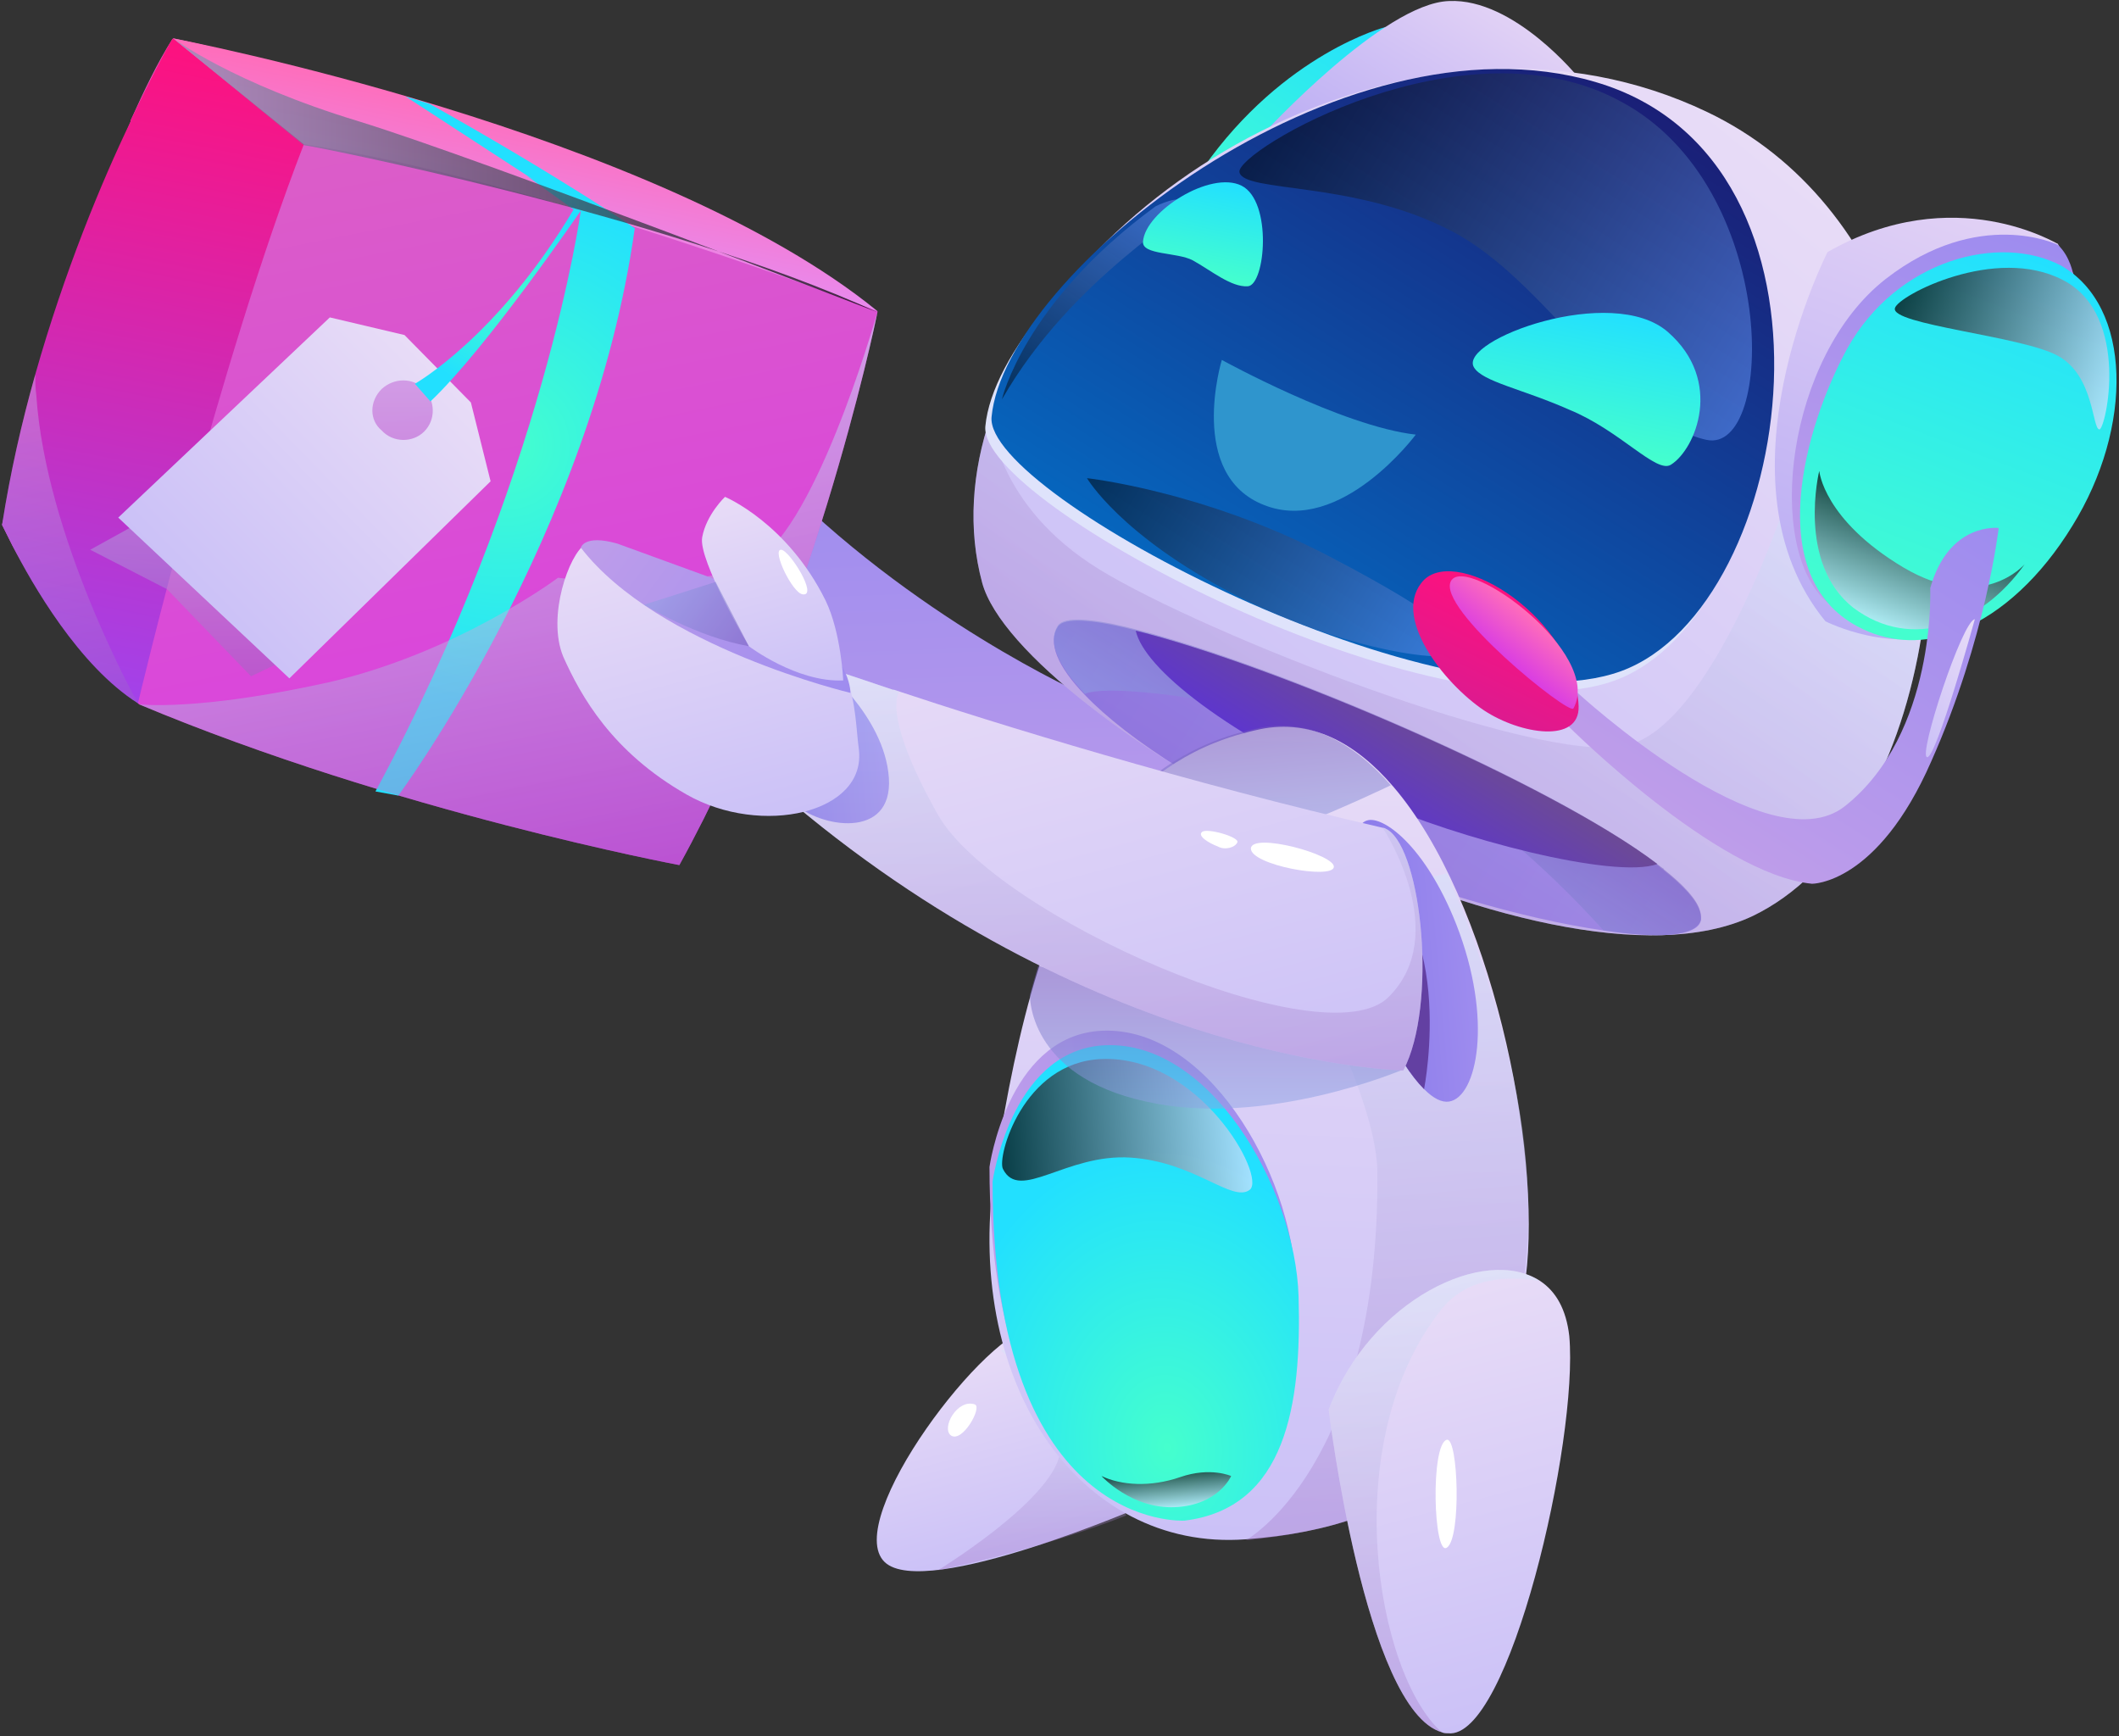 <?xml version="1.0" encoding="utf-8"?>
<!-- Generator: Adobe Illustrator 24.0.2, SVG Export Plug-In . SVG Version: 6.00 Build 0)  -->
<svg version="1.1" id="chatbot" xmlns="http://www.w3.org/2000/svg" xmlns:xlink="http://www.w3.org/1999/xlink" x="0px" y="0px"
	 viewBox="0 0 204.3 167.4" style="enable-background:new 0 0 204.3 167.4;" xml:space="preserve">
<rect x="0" y="0" width="204.3" height="167.4" fill="#333333" stroke="none"/>
<style type="text/css">
	.st0{fill:url(#SVGID_1_);}
	.st1{opacity:0.3;fill:url(#SVGID_2_);}
	.st2{fill:url(#SVGID_3_);}
	.st3{fill:url(#SVGID_4_);}
	.st4{fill:url(#SVGID_5_);}
	.st5{fill:url(#SVGID_6_);}
	.st6{fill:url(#SVGID_7_);}
	.st7{opacity:0.3;fill:url(#SVGID_8_);}
	.st8{opacity:0.5;fill:url(#SVGID_9_);}
	.st9{fill:url(#SVGID_10_);}
	.st10{fill:#DFE3FB;}
	.st11{fill:url(#SVGID_11_);}
	.st12{fill:url(#SVGID_12_);}
	.st13{fill:url(#SVGID_13_);}
	.st14{fill:url(#SVGID_14_);}
	.st15{opacity:0.5;fill:url(#SVGID_15_);}
	.st16{opacity:0.5;fill:url(#SVGID_16_);}
	.st17{opacity:0.5;fill:url(#SVGID_17_);}
	.st18{opacity:0.72;fill:url(#SVGID_18_);}
	.st19{opacity:0.72;fill:url(#SVGID_19_);}
	.st20{fill:#2F95CD;}
	.st21{fill:url(#SVGID_20_);}
	.st22{opacity:0.3;fill:url(#SVGID_21_);}
	.st23{fill:url(#SVGID_22_);}
	.st24{fill:url(#SVGID_23_);}
	.st25{opacity:0.5;fill:url(#SVGID_24_);}
	.st26{opacity:0.72;fill:url(#SVGID_25_);}
	.st27{opacity:0.72;fill:url(#SVGID_26_);}
	.st28{fill:#FFFFFF;}
	.st29{fill:url(#SVGID_27_);}
	.st30{fill:#6340A2;}
	.st31{opacity:0.5;fill:url(#SVGID_28_);}
	.st32{fill:url(#SVGID_29_);}
	.st33{fill:url(#SVGID_30_);}
	.st34{fill:url(#SVGID_31_);}
	.st35{fill:url(#SVGID_32_);}
	.st36{fill:url(#SVGID_33_);}
	.st37{fill:url(#SVGID_34_);}
	.st38{fill:url(#SVGID_35_);}
	.st39{opacity:0.5;fill:url(#SVGID_36_);}
	.st40{fill:url(#SVGID_37_);}
	.st41{fill:url(#SVGID_38_);}
	.st42{opacity:0.3;fill:url(#SVGID_39_);}
	.st43{opacity:0.5;fill:url(#SVGID_40_);}
	.st44{opacity:0.3;fill:url(#SVGID_41_);}
	.st45{fill:url(#SVGID_42_);}
	.st46{fill:url(#SVGID_43_);}
	.st47{fill:url(#SVGID_44_);}
	.st48{opacity:0.5;fill:url(#SVGID_45_);}
	.st49{fill:url(#SVGID_46_);}
	.st50{fill:url(#SVGID_47_);}
	.st51{fill:url(#SVGID_48_);}
	.st52{fill:url(#SVGID_49_);}
	.st53{fill:url(#SVGID_50_);}
	.st54{fill:url(#SVGID_51_);}
	.st55{opacity:0.3;fill:url(#SVGID_52_);}
	.st56{opacity:0.72;fill:url(#SVGID_53_);}
</style>
<g>
	
		<linearGradient id="SVGID_1_" gradientUnits="userSpaceOnUse" x1="105.812" y1="149.534" x2="111.159" y2="129.635" gradientTransform="matrix(-1 0 0 1 204.301 0)">
		<stop  offset="0" style="stop-color:#CBC1F7"/>
		<stop  offset="1" style="stop-color:#E8DCF7"/>
	</linearGradient>
	<path class="st0" d="M110.4,145.1c0,0-21.2,9.2-25.1,5.5c-4.2-4,10-22.7,14.6-22.7C106.7,127.9,111.2,142.3,110.4,145.1z"/>
	
		<linearGradient id="SVGID_2_" gradientUnits="userSpaceOnUse" x1="104.79" y1="151.334" x2="104.79" y2="129.688" gradientTransform="matrix(-1 0 0 1 204.301 0)">
		<stop  offset="0" style="stop-color:#9D68C2"/>
		<stop  offset="1" style="stop-color:#CCEDFF"/>
	</linearGradient>
	<path class="st1" d="M96.5,130.2c0,0,6.5,5.2,5.7,9.9c-0.8,4.6-11.8,11.3-11.8,11.3s9.6-1.9,18.2-5.3l-11-16.3L96.5,130.2z"/>
	
		<linearGradient id="SVGID_3_" gradientUnits="userSpaceOnUse" x1="105.492" y1="90.876" x2="107.184" y2="44.637" gradientTransform="matrix(-1 0 0 1 204.301 0)">
		<stop  offset="0" style="stop-color:#BE9DEA"/>
		<stop  offset="1" style="stop-color:#9E8CEF"/>
	</linearGradient>
	<path class="st2" d="M104.6,67c0,0-16.7-7.4-30.3-21.5c0,0-4.4,4.7-0.9,15.3c0,0,25.8,27.6,40.4,29.4c14.6,1.8,9.1-18.4,9.1-18.4
		S110.6,71.2,104.6,67z"/>
	
		<linearGradient id="SVGID_4_" gradientUnits="userSpaceOnUse" x1="0.92" y1="37" x2="0.92" y2="11.361" gradientTransform="matrix(0.848 0.53 -0.53 0.848 138.604 -7.675)">
		<stop  offset="0" style="stop-color:#45FFCD"/>
		<stop  offset="1" style="stop-color:#22E0FF"/>
	</linearGradient>
	<path class="st3" d="M133.6,2.6c0,0-9.8,2.5-17.6,13.6c-7.8,11.1,15.8,2.8,15.8,2.8L133.6,2.6z"/>
	
		<linearGradient id="SVGID_5_" gradientUnits="userSpaceOnUse" x1="8.114" y1="26.208" x2="8.114" y2="4.321" gradientTransform="matrix(0.848 0.53 -0.53 0.848 138.604 -7.675)">
		<stop  offset="0" style="stop-color:#B9ACF4"/>
		<stop  offset="1" style="stop-color:#E1D1F5"/>
	</linearGradient>
	<path class="st4" d="M121.9,12.8c0,0,11.5-12.5,17.8-12.7c6.3-0.3,12.5,7.4,12.5,7.4L121.9,12.8z"/>
	
		<linearGradient id="SVGID_6_" gradientUnits="userSpaceOnUse" x1="30.068" y1="84.316" x2="40.413" y2="1.953" gradientTransform="matrix(0.848 0.53 -0.53 0.848 138.604 -7.675)">
		<stop  offset="0" style="stop-color:#CBC1F7"/>
		<stop  offset="1" style="stop-color:#E8DCF7"/>
	</linearGradient>
	<path class="st5" d="M169,88.3c-19.8,9.4-70.7-19-74.3-32.1c-1.4-5.2-1-10.7,0.8-16l0,0c7.9-22.7,41.7-42.5,69.1-29.4
		c18.6,8.9,24.1,32.3,20.5,51.4C183,74.1,177.3,84.3,169,88.3z"/>
	
		<linearGradient id="SVGID_7_" gradientUnits="userSpaceOnUse" x1="5.02" y1="74.094" x2="72.629" y2="74.094" gradientTransform="matrix(0.848 0.53 -0.53 0.848 138.604 -7.675)">
		<stop  offset="0" style="stop-color:#8879EA"/>
		<stop  offset="1" style="stop-color:#9E8CEF"/>
	</linearGradient>
	<path class="st6" d="M154.6,89.7c-7.8-1.1-18.5-4.3-25.2-7.4C117,76.7,108.7,71.3,104.6,67l0,0c-2.7-2.8-3.6-5.1-2.6-6.6
		c0.6-0.9,3.4-0.7,7.6,0.4c12.2,3.1,35.8,13,47.5,20.7c1,0.7,1.9,1.3,2.7,1.9c0.2,0.1,0.3,0.3,0.5,0.4c0,0,0.1,0,0.1,0.1
		c1.9,1.5,3.2,2.9,3.5,4c0.1,0.3,0.1,0.5,0.1,0.8C163.7,90.3,159.9,90.5,154.6,89.7z"/>
	
		<linearGradient id="SVGID_8_" gradientUnits="userSpaceOnUse" x1="34.489" y1="82.488" x2="34.489" y2="28.711" gradientTransform="matrix(0.848 0.53 -0.53 0.848 138.604 -7.675)">
		<stop  offset="0" style="stop-color:#9D68C2"/>
		<stop  offset="1" style="stop-color:#CCEDFF"/>
	</linearGradient>
	<path class="st7" d="M169,88.3c-19.8,9.4-70.7-19-74.3-32.1c-1.4-5.2-1-10.7,0.8-16l0,0c0,0,0.4,8.5,10.5,14.7
		c10.1,6.2,42.2,18.8,50.7,17c8.5-1.8,15.8-24.4,15.8-24.4l12.6,14.7C183,74.1,177.3,84.3,169,88.3z"/>
	
		<linearGradient id="SVGID_9_" gradientUnits="userSpaceOnUse" x1="38.825" y1="81.337" x2="38.825" y2="65.699" gradientTransform="matrix(0.848 0.53 -0.53 0.848 138.604 -7.675)">
		<stop  offset="0" style="stop-color:#8DA4E5"/>
		<stop  offset="1" style="stop-color:#755CBB"/>
	</linearGradient>
	<path class="st8" d="M154.6,89.7c-4.3-4.8-17.2-17.9-31-20.8c-16.9-3.5-19-2-19-2l0,0c-2.7-2.8-3.6-5.1-2.6-6.6
		c0.6-0.9,3.4-0.7,7.6,0.4c12.2,3.1,35.8,13,47.5,20.7c1.2,0.8,2.3,1.6,3.2,2.3c0,0,0.1,0,0.1,0.1c1.9,1.5,3.2,2.9,3.5,4
		c0.1,0.3,0.1,0.5,0.1,0.8C163.7,90.3,159.9,90.5,154.6,89.7z"/>
	
		<linearGradient id="SVGID_10_" gradientUnits="userSpaceOnUse" x1="39.637" y1="124.707" x2="40.917" y2="114.521" gradientTransform="matrix(0.911 0.413 -0.413 0.911 146.69 -52.389)">
		<stop  offset="0" style="stop-color:#5E36CC"/>
		<stop  offset="1" style="stop-color:#6C4A96"/>
	</linearGradient>
	<path class="st9" d="M159.8,83.3c-4.2,1.5-19.4-2.5-27.4-6.1c-14.4-6.5-22.1-12.8-22.9-16.4C122.8,64.1,149.5,75.5,159.8,83.3z"/>
	<path class="st10" d="M95,41.1c-0.7,7.6,43.8,30.7,60.7,24.5s23.2-49.3-2.5-56.8C128.7,1.7,96.3,27.4,95,41.1z"/>
	
		<linearGradient id="SVGID_11_" gradientUnits="userSpaceOnUse" x1="22.045" y1="66.627" x2="22.045" y2="4.274" gradientTransform="matrix(0.848 0.53 -0.53 0.848 138.604 -7.675)">
		<stop  offset="0" style="stop-color:#0665BD"/>
		<stop  offset="1" style="stop-color:#1A1F77"/>
	</linearGradient>
	<path class="st11" d="M95.6,40.2c-0.7,7.6,43.8,30.7,60.7,24.5c16.9-6.2,23.2-49.3-2.5-56.8C129.2,0.7,96.9,26.4,95.6,40.2z"/>
	
		<linearGradient id="SVGID_12_" gradientUnits="userSpaceOnUse" x1="63.927" y1="34.251" x2="63.927" y2="-7.961" gradientTransform="matrix(0.935 0.356 -0.356 0.935 127.983 5.104)">
		<stop  offset="0" style="stop-color:#B9ACF4"/>
		<stop  offset="1" style="stop-color:#E1D1F5"/>
	</linearGradient>
	<path class="st12" d="M176.2,24.3c0,0-11.3,22.1-0.2,35.6c0,0,6.7,3.4,12.4,0.7c0,0-8.6,3.5-12.9-5.2c-4.3-8.7,3.8-25.1,10.9-28.8
		s13.9,0.6,13.9,0.6l-1.9-3.7C198.4,23.6,188.5,17.3,176.2,24.3z"/>
	
		<linearGradient id="SVGID_13_" gradientUnits="userSpaceOnUse" x1="67.16" y1="32.648" x2="67.16" y2="-7.765" gradientTransform="matrix(0.935 0.356 -0.356 0.935 127.983 5.104)">
		<stop  offset="0" style="stop-color:#BE9DEA"/>
		<stop  offset="1" style="stop-color:#9E8CEF"/>
	</linearGradient>
	<path class="st13" d="M198.4,23.6c0,0-7.6-3.7-16.6,3.3c-9.6,7.5-11.7,26-5.6,31.2c6.2,5.3,23.7-19.2,23.7-19.2l0-12.4
		C199.9,26.5,199.6,24.7,198.4,23.6z"/>
	
		<linearGradient id="SVGID_14_" gradientUnits="userSpaceOnUse" x1="70.211" y1="33.652" x2="70.211" y2="-5.961" gradientTransform="matrix(0.935 0.356 -0.356 0.935 127.983 5.104)">
		<stop  offset="0" style="stop-color:#45FFCD"/>
		<stop  offset="1" style="stop-color:#22E0FF"/>
	</linearGradient>
	<path class="st14" d="M199.8,50.7c-3,4.9-6.8,8.4-10.7,10l0,0l-1.1,0.4l0,0c-3,1-6.1,0.8-8.9-0.7c-9.2-4.9-5.1-19.3-1-26.8
		c4.8-8.6,14.7-11.1,20.6-8C205.6,29.5,205.7,41.2,199.8,50.7z"/>
	
		<linearGradient id="SVGID_15_" gradientUnits="userSpaceOnUse" x1="-3.418" y1="18.133" x2="50.17" y2="18.133" gradientTransform="matrix(0.848 0.53 -0.53 0.848 138.604 -7.675)">
		<stop  offset="0" style="stop-color:#000000"/>
		<stop  offset="1" style="stop-color:#6A9BFF"/>
	</linearGradient>
	<path class="st15" d="M119.5,16.6c0.4,2,11,0.8,20.3,5.6c9.3,4.7,16.3,18.3,24.7,20.2c6.7,1.5,7.1-24.4-8.2-32.6
		C141.1,1.5,119.1,14.6,119.5,16.6z"/>
	
		<linearGradient id="SVGID_16_" gradientUnits="userSpaceOnUse" x1="-0.11" y1="61.414" x2="39.16" y2="61.414" gradientTransform="matrix(0.848 0.53 -0.53 0.848 138.604 -7.675)">
		<stop  offset="0" style="stop-color:#000000"/>
		<stop  offset="1" style="stop-color:#6A9BFF"/>
	</linearGradient>
	<path class="st16" d="M104.8,46.1c0,0,11.1,1.2,23.1,7.4c11.9,6.2,13.4,8.3,12.7,9.4c-0.7,1.1-10.7,0-21.6-5.6
		C108,51.6,104.8,46.1,104.8,46.1z"/>
	
		<linearGradient id="SVGID_17_" gradientUnits="userSpaceOnUse" x1="-8.97" y1="61.413" x2="-8.97" y2="35.824" gradientTransform="matrix(0.848 0.53 -0.53 0.848 138.604 -7.675)">
		<stop  offset="0" style="stop-color:#000000"/>
		<stop  offset="1" style="stop-color:#6A9BFF"/>
	</linearGradient>
	<path class="st17" d="M96.6,38.5c0,0,2.1-9.3,14.8-18.6c0,0,2.5-1.3,3-0.3C114.9,20.6,103.5,26.5,96.6,38.5z"/>
	
		<linearGradient id="SVGID_18_" gradientUnits="userSpaceOnUse" x1="69.453" y1="32.358" x2="69.453" y2="20.789" gradientTransform="matrix(0.935 0.356 -0.356 0.935 127.983 5.104)">
		<stop  offset="0" style="stop-color:#D4E2FF"/>
		<stop  offset="1" style="stop-color:#000000"/>
	</linearGradient>
	<path class="st18" d="M175.4,45.4c0,0-2.2,8.9,3.3,13.2c5.6,4.2,12.4,1.6,16.5-4.2c0,0-4.1,4.8-11.7,0.3
		C175.8,50.1,175.4,45.4,175.4,45.4z"/>
	
		<linearGradient id="SVGID_19_" gradientUnits="userSpaceOnUse" x1="59.834" y1="1.285" x2="82.503" y2="1.285" gradientTransform="matrix(0.935 0.356 -0.356 0.935 127.983 5.104)">
		<stop  offset="0" style="stop-color:#000000"/>
		<stop  offset="1" style="stop-color:#D4E2FF"/>
	</linearGradient>
	<path class="st19" d="M182.7,29.7c-0.5,1.6,12.3,2.7,15.7,4.6c3.5,1.9,3.3,7,4,7.1c0.6,0.1,3.1-11-3.5-14.4
		C192.4,23.6,183,28.5,182.7,29.7z"/>
	<path class="st20" d="M117.8,34.7c0,0,11.6,6.4,18.7,7.2c0,0-7.2,9.7-14.6,6.8C114.4,45.8,117.8,34.7,117.8,34.7z"/>
	<g>
		
			<linearGradient id="SVGID_20_" gradientUnits="userSpaceOnUse" x1="43.427" y1="148.639" x2="53.219" y2="70.672" gradientTransform="matrix(0.996 -8.860000e-02 8.860000e-02 0.996 63.854 4.374)">
			<stop  offset="0" style="stop-color:#CBC1F7"/>
			<stop  offset="1" style="stop-color:#E8DCF7"/>
		</linearGradient>
		<path class="st21" d="M147.1,123.2c-2.1,16.3-10.6,24-27,25.2c-16.1,1.2-27.5-15.3-24.1-36.2c2.1-13.3,5-25.3,11.2-33.1
			c0,0,0,0,0,0l0,0c3.5-4.4,8.1-7.5,14.3-8.8c4.9-1,9.2,1.3,12.8,5.5C143.7,86.7,148.7,110.7,147.1,123.2z"/>
		
			<linearGradient id="SVGID_21_" gradientUnits="userSpaceOnUse" x1="58.326" y1="148.477" x2="58.326" y2="86.13" gradientTransform="matrix(0.996 -8.860000e-02 8.860000e-02 0.996 63.854 4.374)">
			<stop  offset="0" style="stop-color:#9D68C2"/>
			<stop  offset="1" style="stop-color:#CCEDFF"/>
		</linearGradient>
		<path class="st22" d="M122.8,88c0,0,9.9,16.6,10,25c0.2,28.4-12.7,35.5-12.7,35.5s11.5-0.9,16.3-5.1c5.2-4.6,12-13,10.8-30.5
			c-0.9-13.8-7.7-28.7-7.7-28.7L122.8,88z"/>
		
			<linearGradient id="SVGID_22_" gradientUnits="userSpaceOnUse" x1="26.378" y1="121.461" x2="64.615" y2="121.461" gradientTransform="matrix(0.749 -6.660000e-02 8.860000e-02 0.996 65.572 4.272)">
			<stop  offset="0" style="stop-color:#BE9DEA"/>
			<stop  offset="1" style="stop-color:#9E8CEF"/>
		</linearGradient>
		<path class="st23" d="M95.4,112.5c0,0,1.7-12.3,10.4-13.1c10.4-0.9,18.8,13.7,19.1,24.2s-1.2,20.4-11,21.6
			C113.9,145.2,95.4,146.3,95.4,112.5z"/>
		
			<radialGradient id="SVGID_23_" cx="46.267" cy="138.923" r="28.897" gradientTransform="matrix(0.749 -6.660000e-02 8.860000e-02 0.996 65.572 4.272)" gradientUnits="userSpaceOnUse">
			<stop  offset="0" style="stop-color:#45FFCD"/>
			<stop  offset="1" style="stop-color:#22E0FF"/>
		</radialGradient>
		<path class="st24" d="M95.7,113.9c0,0,1.7-12.3,10.4-13.1c10.4-0.9,18.8,13.7,19.1,24.2c0.3,10.4-1.2,20.4-11,21.6
			C114.1,146.6,95.7,147.7,95.7,113.9z"/>
		
			<linearGradient id="SVGID_24_" gradientUnits="userSpaceOnUse" x1="49.678" y1="82.949" x2="49.678" y2="70.57" gradientTransform="matrix(0.996 -8.860000e-02 8.860000e-02 0.996 63.854 4.374)">
			<stop  offset="0" style="stop-color:#8DA4E5"/>
			<stop  offset="1" style="stop-color:#755CBB"/>
		</linearGradient>
		<path class="st25" d="M134.1,75.7c0,0-16.3,7.9-22.9,7.7c-6.4-0.1-4.3-4.1-4.2-4.4c0,0,0,0,0,0l0,0c3.5-4.4,8.1-7.5,14.3-8.8
			C126.1,69.2,130.4,71.5,134.1,75.7z"/>
		
			<linearGradient id="SVGID_25_" gradientUnits="userSpaceOnUse" x1="28.367" y1="108.025" x2="60.094" y2="108.025" gradientTransform="matrix(0.749 -6.660000e-02 8.860000e-02 0.996 65.572 4.272)">
			<stop  offset="0" style="stop-color:#000000"/>
			<stop  offset="1" style="stop-color:#D4E2FF"/>
		</linearGradient>
		<path class="st26" d="M96.7,112.7c1.6,3.2,6.1-1.5,12.3-1.1c6.2,0.4,9.8,4.4,11.5,3.1c1.6-1.3-4.9-13-14.3-12.6
			C98.6,102.4,96.1,111.6,96.7,112.7z"/>
		
			<linearGradient id="SVGID_26_" gradientUnits="userSpaceOnUse" x1="45.803" y1="144.695" x2="45.803" y2="141.031" gradientTransform="matrix(0.749 -6.660000e-02 8.860000e-02 0.996 65.572 4.272)">
			<stop  offset="0" style="stop-color:#D4E2FF"/>
			<stop  offset="1" style="stop-color:#000000"/>
		</linearGradient>
		<path class="st27" d="M106.2,142.3c0,0,2.9,3.2,7.1,3c4.2-0.2,5.4-3,5.4-3s-2-0.9-4.9,0.1S108.1,143.2,106.2,142.3z"/>
		<path class="st28" d="M124.1,86.5c-1,0.1-1.8,9.8-1,10.1c0.8,0.2,1.7-1.9,2.2-5.1C125.7,88.3,125,86.4,124.1,86.5z"/>
		
			<linearGradient id="SVGID_27_" gradientUnits="userSpaceOnUse" x1="73.654" y1="93.131" x2="62.384" y2="92.129" gradientTransform="matrix(-1 0 0 1 204.301 0)">
			<stop  offset="0" style="stop-color:#8879EA"/>
			<stop  offset="1" style="stop-color:#9E8CEF"/>
		</linearGradient>
		<path class="st29" d="M130.8,91.3c1.1,5.3,4,11.2,6.5,13.7c0.9,0.9,1.7,1.3,2.4,1.2c2.7-0.4,4.3-7.9,0.7-17.1
			c-3-7.6-7.1-10.5-8.6-10c-0.7,0.2-1.4,1.3-1.7,3.6C129.9,84.6,130,87.4,130.8,91.3z"/>
		<path class="st30" d="M130.8,91.3c1.1,5.3,4,11.2,6.5,13.7c0,0,3.5-17.6-7.2-22.3C129.9,84.6,130,87.4,130.8,91.3z"/>
	</g>
	
		<linearGradient id="SVGID_28_" gradientUnits="userSpaceOnUse" x1="86.997" y1="106.946" x2="86.997" y2="93.044" gradientTransform="matrix(-1 0 0 1 204.301 0)">
		<stop  offset="0" style="stop-color:#8DA4E5"/>
		<stop  offset="1" style="stop-color:#755CBB"/>
	</linearGradient>
	<path class="st31" d="M135.3,103.1c0,0-13.3,5.7-24.8,3.1C99,103.7,99.3,95.9,99.3,95.9l0.8-2.8L135.3,103.1z"/>
	
		<linearGradient id="SVGID_29_" gradientUnits="userSpaceOnUse" x1="56.467" y1="165.077" x2="67.475" y2="124.106" gradientTransform="matrix(-1 0 0 1 204.301 0)">
		<stop  offset="0" style="stop-color:#CBC1F7"/>
		<stop  offset="1" style="stop-color:#E8DCF7"/>
	</linearGradient>
	<path class="st32" d="M128.1,135.9c0,0,3.5,28.9,10.9,31.1c0.2,0.1,0.4,0.1,0.6,0.1c5.9,0.7,12.6-28.2,11.7-38.3
		c-0.3-2.6-1.3-4.3-2.8-5.3C143.2,120,132.1,125.3,128.1,135.9z"/>
	
		<linearGradient id="SVGID_30_" gradientUnits="userSpaceOnUse" x1="90.514" y1="108.912" x2="104.088" y2="58.397" gradientTransform="matrix(-1 0 0 1 204.301 0)">
		<stop  offset="0" style="stop-color:#CBC1F7"/>
		<stop  offset="1" style="stop-color:#E8DCF7"/>
	</linearGradient>
	<path class="st33" d="M76.4,77.4C76.4,77.4,76.4,77.4,76.4,77.4c30.1,25.3,58.9,25.8,58.9,25.8c3.3-6.3,1.8-21.1-1.5-23.2
		c-0.2-0.1-0.3-0.2-0.5-0.2c0,0,0,0,0,0c-18.7-4.3-37.2-10-47.1-13.3l-0.1,0c-3.6-1.2-6-2-6.8-2.3L79,64.1c0,0,0,0-0.1,0
		c-0.5,0.2-0.9,0.4-1.2,0.8c0,0,0,0,0,0C74.9,68,76.3,76.8,76.4,77.4z"/>
	
		<linearGradient id="SVGID_31_" gradientUnits="userSpaceOnUse" x1="128.952" y1="72.167" x2="118.992" y2="71.282" gradientTransform="matrix(-1 0 0 1 204.301 0)">
		<stop  offset="0" style="stop-color:#8879EA"/>
		<stop  offset="1" style="stop-color:#9E8CEF"/>
	</linearGradient>
	<path class="st34" d="M79.1,64.1c0,0,6.2,4.9,6.6,10.9c0.4,6-6.7,4.8-9.2,2.4C76.4,77.4,72.6,66,79.1,64.1z"/>
	
		<linearGradient id="SVGID_32_" gradientUnits="userSpaceOnUse" x1="152.756" y1="86.165" x2="169.874" y2="0.14" gradientTransform="matrix(-1 0 0 1 204.301 0)">
		<stop  offset="0" style="stop-color:#D93DE3"/>
		<stop  offset="1" style="stop-color:#DB63C3"/>
	</linearGradient>
	<path class="st35" d="M0.2,50.6c0,0,0.4,0.8,1,2C5.2,60,13,67.5,13.4,67.9c0,0,0,0,0,0c24.8,10.4,52.1,15.5,52.1,15.5
		c12.8-23.2,18.8-51.8,19.1-53.3c0,0,0-0.1,0-0.1C49.9,10.4,17.7,3.9,16.7,3.7l0,0c0,0,0,0-0.1,0.1c-1.4,2.2-2.7,4.9-4,7.8
		c0,0,0,0.1,0,0.1C9,20,5.7,30.2,3.5,38.1C1.6,44.8,0.4,49.8,0.2,50.6C0.3,50.6,0.2,50.6,0.2,50.6z"/>
	
		<linearGradient id="SVGID_33_" gradientUnits="userSpaceOnUse" x1="196.447" y1="66.764" x2="184.035" y2="4.389" gradientTransform="matrix(-1 0 0 1 204.301 0)">
		<stop  offset="0" style="stop-color:#A242EA"/>
		<stop  offset="1" style="stop-color:#FE117E"/>
	</linearGradient>
	<path class="st36" d="M0.2,50.6c0,0,0.4,0.8,1,2c1.9,3.7,6.4,11.6,12.1,15.2c0,0,0,0,0,0S21,35.3,29.3,13.9L16.7,3.7l0,0
		c0,0,0,0-0.1,0.1c-0.4,0.6-1.9,3.4-4,7.8c0,0,0,0.1,0,0.1c-2.8,5.8-6.4,14.5-9.2,24.4C2.1,40.7,1,45.5,0.2,50.6
		C0.3,50.6,0.2,50.6,0.2,50.6z"/>
	
		<linearGradient id="SVGID_34_" gradientUnits="userSpaceOnUse" x1="154.897" y1="23.038" x2="152.438" y2="10.68" gradientTransform="matrix(-1 0 0 1 204.301 0)">
		<stop  offset="0" style="stop-color:#E88AEE"/>
		<stop  offset="1" style="stop-color:#FF6DBA"/>
	</linearGradient>
	<path class="st37" d="M84.6,30c0,0-32.8-12.7-55.3-16.1L16.7,3.7C16.7,3.7,63.3,12.6,84.6,30z"/>
	
		<linearGradient id="SVGID_35_" gradientUnits="userSpaceOnUse" x1="88.888" y1="26.698" x2="87.001" y2="17.366" gradientTransform="matrix(-1 0 0 1 204.301 0)">
		<stop  offset="0" style="stop-color:#45FFCD"/>
		<stop  offset="1" style="stop-color:#22E0FF"/>
	</linearGradient>
	<path class="st38" d="M120.3,27.6c1.7-0.1,2.4-8.2-0.6-9.7c-3-1.5-9.3,2.5-9.5,5.4c-0.1,1.3,3.3,1,4.8,1.8
		C116.8,26.1,118.7,27.7,120.3,27.6z"/>
	
		<linearGradient id="SVGID_36_" gradientUnits="userSpaceOnUse" x1="177.529" y1="65.159" x2="177.529" y2="34.657" gradientTransform="matrix(-1 0 0 1 204.301 0)">
		<stop  offset="0" style="stop-color:#9D68C2"/>
		<stop  offset="1" style="stop-color:#CCEDFF"/>
	</linearGradient>
	<polygon class="st39" points="26.5,64.1 24.2,65.2 16.1,56.8 8.7,53 12.5,50.9 37.4,34.7 44.8,40.8 	"/>
	
		<linearGradient id="SVGID_37_" gradientUnits="userSpaceOnUse" x1="52.508" y1="43.094" x2="49.821" y2="29.805" gradientTransform="matrix(-1 0 0 1 204.301 0)">
		<stop  offset="0" style="stop-color:#45FFCD"/>
		<stop  offset="1" style="stop-color:#22E0FF"/>
	</linearGradient>
	<path class="st40" d="M142.1,35.4c-1.5-2.6,13.3-8.1,18.7-3.4c5.4,4.7,2.7,11.3,0.3,12.8c-1.4,0.9-4.9-3.3-9.8-5.3
		C146.8,37.5,142.9,36.8,142.1,35.4z"/>
	
		<radialGradient id="SVGID_38_" cx="155.579" cy="42.962" r="25.434" gradientTransform="matrix(-1 0 0 1 204.301 0)" gradientUnits="userSpaceOnUse">
		<stop  offset="0" style="stop-color:#45FFCD"/>
		<stop  offset="1" style="stop-color:#22E0FF"/>
	</radialGradient>
	<path class="st41" d="M38.4,76.7c0,0,18.7-25.2,22.8-54.7c0,0-7.3-5-19.8-12l-2.3-0.7L56,20.3c0,0-3.5,25.8-19.8,56L38.4,76.7z"/>
	
		<linearGradient id="SVGID_39_" gradientUnits="userSpaceOnUse" x1="66.051" y1="167.054" x2="66.051" y2="122.434" gradientTransform="matrix(-1 0 0 1 204.301 0)">
		<stop  offset="0" style="stop-color:#9D68C2"/>
		<stop  offset="1" style="stop-color:#CCEDFF"/>
	</linearGradient>
	<path class="st42" d="M128.1,135.9c0,0,3.5,28.9,10.9,31.1c-6.3-5.6-10.2-28,0-40.8c2.9-3.6,7.6-3,9.4-2.7
		C143.2,120,132.1,125.3,128.1,135.9z"/>
	
		<linearGradient id="SVGID_40_" gradientUnits="userSpaceOnUse" x1="148.107" y1="85.24" x2="157.579" y2="37.637" gradientTransform="matrix(-1 0 0 1 204.301 0)">
		<stop  offset="0" style="stop-color:#9D68C2"/>
		<stop  offset="1" style="stop-color:#CCEDFF"/>
	</linearGradient>
	<path class="st43" d="M13.4,67.9c24.8,10.4,52.1,15.5,52.1,15.5c12.8-23.2,18.8-51.8,19.1-53.3c-0.4,1.3-6.2,21.6-12.3,24.3
		c-6.3,2.8-18.5,1.3-18.5,1.3s-9.6,7.2-22.2,10.1C18.9,68.6,13.4,67.9,13.4,67.9z"/>
	
		<linearGradient id="SVGID_41_" gradientUnits="userSpaceOnUse" x1="98.353" y1="103.134" x2="98.353" y2="64.084" gradientTransform="matrix(-1 0 0 1 204.301 0)">
		<stop  offset="0" style="stop-color:#9D68C2"/>
		<stop  offset="1" style="stop-color:#CCEDFF"/>
	</linearGradient>
	<path class="st44" d="M76.4,77.4C76.4,77.4,76.4,77.4,76.4,77.4c30.1,25.3,58.9,25.8,58.9,25.8c3.3-6.3,1.8-21.1-1.5-23.2l-0.5-0.2
		c0.3,0.4,6.6,10.3,0.6,16.3c-6.1,6.2-38-7.8-43.5-17.6c-5.5-9.8-3.7-11.8-3.7-11.8l-0.5-0.2l-0.1,0l-6.8-2.3L79,64.1c0,0,0,0-0.1,0
		c-0.2,0.1-0.7,0.4-1.2,0.8c0,0,0,0,0,0C75.8,66.5,72.9,70.2,76.4,77.4z"/>
	
		<linearGradient id="SVGID_42_" gradientUnits="userSpaceOnUse" x1="132.214" y1="79.681" x2="140.09" y2="50.369" gradientTransform="matrix(-1 0 0 1 204.301 0)">
		<stop  offset="0" style="stop-color:#CBC1F7"/>
		<stop  offset="1" style="stop-color:#E8DCF7"/>
	</linearGradient>
	<path class="st45" d="M82.8,72.2c0.8,6.2-9.4,8.5-16.6,4.4S56,67.1,54.3,63.3c-1.6-3.9,0.6-9.9,2.1-10.8c1.5-0.9,16.1,4.7,18.6,5.9
		C82.8,62.3,82.3,68.5,82.8,72.2z"/>
	
		<linearGradient id="SVGID_43_" gradientUnits="userSpaceOnUse" x1="146.389" y1="50.241" x2="122.817" y2="67.558" gradientTransform="matrix(-1 0 0 1 204.301 0)">
		<stop  offset="0" style="stop-color:#BE9DEA"/>
		<stop  offset="1" style="stop-color:#9E8CEF"/>
	</linearGradient>
	<path class="st46" d="M82,66.8c0,0-18.6-4.4-26-14c0,0,0.3-1.3,3.5-0.4l16.2,5.9C75.8,58.4,81.8,62.8,82,66.8z"/>
	
		<linearGradient id="SVGID_44_" gradientUnits="userSpaceOnUse" x1="127.362" y1="66.831" x2="132.558" y2="47.495" gradientTransform="matrix(-1 0 0 1 204.301 0)">
		<stop  offset="0" style="stop-color:#CBC1F7"/>
		<stop  offset="1" style="stop-color:#E8DCF7"/>
	</linearGradient>
	<path class="st47" d="M81.3,65.6c0,0-0.2-4.6-1.7-7.7c-3.7-7.5-9.7-10-9.7-10s-1.8,1.7-2.2,3.9c-0.4,2.2,4.5,10.5,4.5,10.5
		S76.8,65.8,81.3,65.6z"/>
	
		<linearGradient id="SVGID_45_" gradientUnits="userSpaceOnUse" x1="140.445" y1="55.953" x2="131.97" y2="62.179" gradientTransform="matrix(-1 0 0 1 204.301 0)">
		<stop  offset="0" style="stop-color:#8DA4E5"/>
		<stop  offset="1" style="stop-color:#755CBB"/>
	</linearGradient>
	<path class="st48" d="M69,56.1l-6.9,2.2c0,0,5,3.1,10.1,4L69,56.1z"/>
	
		<linearGradient id="SVGID_46_" gradientUnits="userSpaceOnUse" x1="186.363" y1="50.971" x2="186.363" y2="18.994" gradientTransform="matrix(-0.699 -0.715 -0.715 0.699 185.982 155.641)">
		<stop  offset="0" style="stop-color:#CBC1F7"/>
		<stop  offset="1" style="stop-color:#E8DCF7"/>
	</linearGradient>
	<path class="st49" d="M11.4,49.9l16.5,15.5l19.4-19l-1.9-7.6l-6.4-6.5l-7.2-1.7L11.4,49.9z M36.8,37.5c1.2-1.1,3-1.1,4.1,0
		c1.1,1.2,1.1,3,0,4.1c-1.1,1.1-3,1.1-4.1-0.1C35.6,40.5,35.6,38.7,36.8,37.5z"/>
	
		<radialGradient id="SVGID_47_" cx="156.305" cy="27.824" r="9.611" gradientTransform="matrix(-1 0 0 1 204.301 0)" gradientUnits="userSpaceOnUse">
		<stop  offset="0" style="stop-color:#45FFCD"/>
		<stop  offset="1" style="stop-color:#22E0FF"/>
	</radialGradient>
	<path class="st50" d="M56,20.3c0,0-9.1,13.3-14.5,18.4L40,37c0,0,8-4.5,15.3-16.8l-4.6-3.3C50.6,16.9,56.1,19.8,56,20.3z"/>
	<path class="st28" d="M139.5,138.8c1.1-0.2,1.4,9.5,0,10.4C138.2,150.1,137.9,139.2,139.5,138.8z"/>
	<path class="st28" d="M128.6,83.6c-0.2,1.2-8-0.2-8-1.8C120.7,80.2,128.8,82.4,128.6,83.6z"/>
	<path class="st28" d="M119.3,81.2c0.2-0.5-2.9-1.4-3.4-1c-0.5,0.4,0.7,1.1,1.5,1.4C118.1,82,119.1,81.7,119.3,81.2z"/>
	<path class="st28" d="M77.4,57.3c1.5,0.2-1.3-4.3-2.1-4.3C74.4,53,76.4,57.2,77.4,57.3z"/>
	<path class="st28" d="M94,135.4c0.7,0.3-1.2,3.7-2.3,3C90.7,137.7,92.3,134.8,94,135.4z"/>
	
		<linearGradient id="SVGID_48_" gradientUnits="userSpaceOnUse" x1="29.582" y1="75.655" x2="34.604" y2="35.669" gradientTransform="matrix(-0.772 -0.635 -0.635 0.772 234.064 40.295)">
		<stop  offset="0" style="stop-color:#BE9DEA"/>
		<stop  offset="1" style="stop-color:#9E8CEF"/>
	</linearGradient>
	<path class="st51" d="M192.7,50.9c0,0-4.8-0.6-6.6,5.8c0,0,0.6,14-8.2,21c-7.5,6-25.9-11-25.9-11l-0.8,3.3c0,0,14.3,14.3,23.5,15.2
		c0,0,6.3,0.1,11.5-11.8C191.5,61.5,192.7,50.9,192.7,50.9z"/>
	
		<linearGradient id="SVGID_49_" gradientUnits="userSpaceOnUse" x1="32.202" y1="-76.82" x2="32.202" y2="-88.16" gradientTransform="matrix(-0.897 -0.442 -0.442 0.897 136.856 151.165)">
		<stop  offset="0" style="stop-color:#DD1A8F"/>
		<stop  offset="1" style="stop-color:#FE117E"/>
	</linearGradient>
	<path class="st52" d="M152.2,68.1c0.1,3.6-5.6,2.7-9.1,0.4c-3.9-2.6-9.1-9.2-5.8-12.6C140.7,52.6,151.9,59.7,152.2,68.1z"/>
	
		<linearGradient id="SVGID_50_" gradientUnits="userSpaceOnUse" x1="54.271" y1="74.488" x2="54.271" y2="69.673" gradientTransform="matrix(-0.772 -0.635 -0.635 0.772 234.064 40.295)">
		<stop  offset="0" style="stop-color:#D93DE3"/>
		<stop  offset="1" style="stop-color:#FF6DBA"/>
	</linearGradient>
	<path class="st53" d="M151.7,68.3c-0.4,0.7-13.3-9.7-11.8-12.3S154.6,63,151.7,68.3z"/>
	
		<linearGradient id="SVGID_51_" gradientUnits="userSpaceOnUse" x1="22.217" y1="51.974" x2="22.217" y2="40.715" gradientTransform="matrix(-0.558 -0.83 -0.83 0.558 238.928 58.879)">
		<stop  offset="0" style="stop-color:#CBC1F7"/>
		<stop  offset="1" style="stop-color:#E8DCF7"/>
	</linearGradient>
	<path class="st54" d="M190.4,59.7c0,0-3.7,13.4-4.6,13.3C184.9,72.9,189.2,59.8,190.4,59.7z"/>
	
		<linearGradient id="SVGID_52_" gradientUnits="userSpaceOnUse" x1="195.592" y1="68.781" x2="202.052" y2="36.319" gradientTransform="matrix(-1 0 0 1 204.301 0)">
		<stop  offset="0" style="stop-color:#9D68C2"/>
		<stop  offset="1" style="stop-color:#CCEDFF"/>
	</linearGradient>
	<path class="st55" d="M0.2,50.6c0,0,0.4,0.8,1,2c1.9,3.7,6.4,11.6,12.1,15.2c-0.3-0.5-8.9-16.1-9.8-29.7c-0.1-0.7-0.1-1.4-0.1-2
		C2.1,40.7,1,45.5,0.2,50.6C0.3,50.6,0.2,50.6,0.2,50.6z"/>
	
		<linearGradient id="SVGID_53_" gradientUnits="userSpaceOnUse" x1="119.721" y1="16.891" x2="187.634" y2="16.891" gradientTransform="matrix(-1 0 0 1 204.301 0)">
		<stop  offset="0" style="stop-color:#000000"/>
		<stop  offset="1" style="stop-color:#9295BB"/>
	</linearGradient>
	<path class="st56" d="M84.6,30.1c0,0-37.7-14.6-50-18.4C22.4,8,16.7,3.7,16.7,3.7l12.6,10.3C29.3,13.9,63.8,20.6,84.6,30.1z"/>
</g>
</svg>
